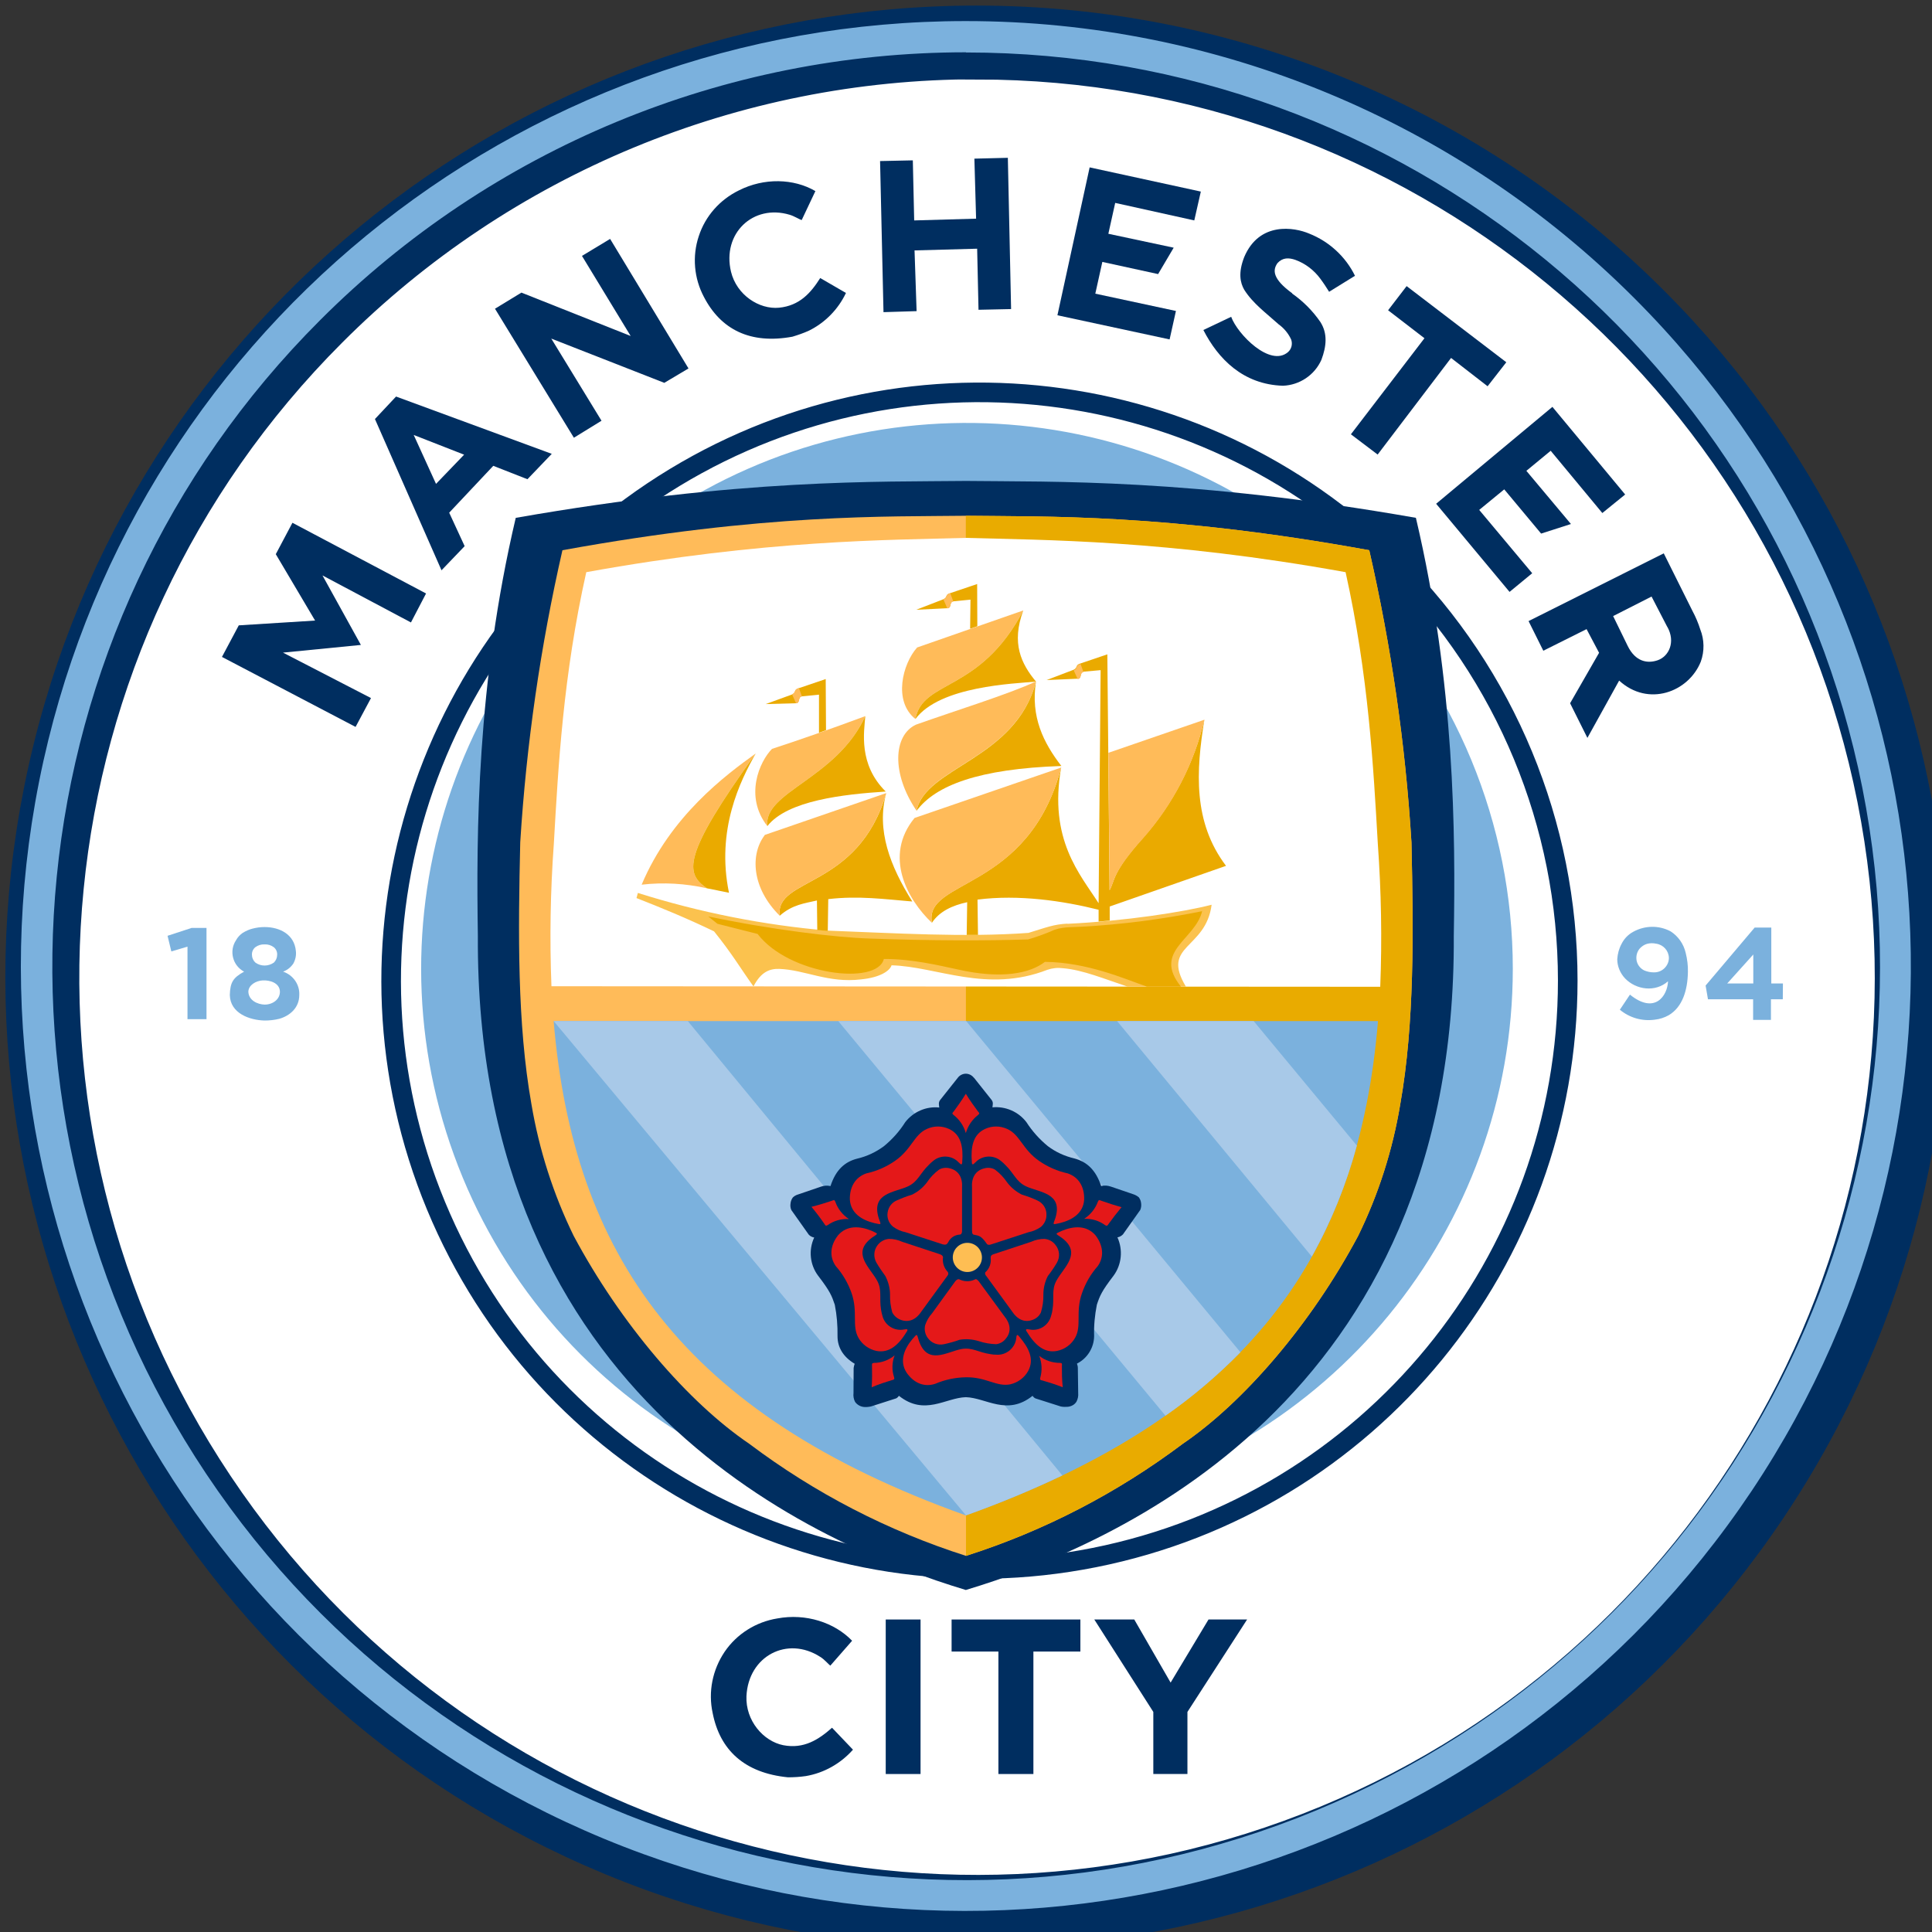 <?xml version="1.0" encoding="UTF-8"?>
<svg xmlns="http://www.w3.org/2000/svg" xmlns:xlink="http://www.w3.org/1999/xlink" width="44px" height="44px" viewBox="0 0 44 44" version="1.1">
<rect x="0" y="0" width="44" height="44" fill="#333333" stroke="none"/>
<g id="surface1">
<path style="fill-rule:nonzero;fill:rgb(100%,100%,100%);fill-opacity:1;stroke-width:4.46;stroke-linecap:butt;stroke-linejoin:miter;stroke:rgb(100%,0%,0%);stroke-opacity:1;stroke-miterlimit:4;" d="M 736.45 499.995 C 736.45 612.811 656.759 709.916 546.125 731.955 C 435.491 753.951 324.683 694.728 281.52 590.51 C 238.358 486.291 274.799 366.056 368.631 303.385 C 462.419 240.714 587.411 253.022 667.19 332.8 C 711.531 377.141 736.45 437.281 736.45 499.995 Z M 736.45 499.995 " transform="matrix(0.09,0,0,0.09,-22.752,-22.752)"/>
<path style="fill-rule:nonzero;fill:rgb(0%,18.039%,37.647%);fill-opacity:1;stroke-width:10.71;stroke-linecap:butt;stroke-linejoin:miter;stroke:rgb(0%,18.039%,37.647%);stroke-opacity:1;stroke-miterlimit:4;" d="M 499.995 259.568 C 385.302 259.524 286.539 340.569 264.151 453.036 C 241.762 565.546 301.989 678.188 407.953 722.092 C 513.917 765.997 636.116 728.944 699.878 633.585 C 763.596 538.226 751.114 411.095 669.983 330.007 C 624.9 284.924 563.757 259.568 499.995 259.568 Z M 499.995 267.555 C 610.934 267.555 706.424 345.893 728.071 454.694 C 749.718 563.495 691.499 672.427 589.026 714.891 C 486.553 757.312 368.325 721.481 306.702 629.264 C 245.079 537.004 257.168 414.106 335.637 335.681 C 379.192 292.038 438.328 267.511 499.995 267.511 Z M 499.995 267.555 " transform="matrix(0.09,0,0,0.09,-22.752,-22.752)"/>
<path style=" stroke:none;fill-rule:nonzero;fill:rgb(48.235%,69.412%,86.667%);fill-opacity:1;" d="M 22 0.48 C 11.734 0.477 2.895 7.73 0.891 17.797 C -1.113 27.867 4.277 37.949 13.762 41.879 C 23.246 45.809 34.184 42.492 39.891 33.957 C 45.594 25.422 44.477 14.043 37.215 6.785 C 33.18 2.75 27.707 0.48 22 0.48 Z M 22 1.195 C 31.93 1.195 40.477 8.207 42.414 17.945 C 44.352 27.684 39.141 37.434 29.969 41.234 C 20.797 45.031 10.215 41.824 4.699 33.57 C -0.816 25.312 0.266 14.312 7.289 7.293 C 11.188 3.387 16.48 1.191 22 1.191 Z M 22 1.195 "/>
<path style="fill:none;stroke-width:4.96;stroke-linecap:butt;stroke-linejoin:miter;stroke:rgb(0%,18.039%,37.647%);stroke-opacity:1;stroke-miterlimit:4;" d="M 649.514 500.911 C 649.514 571.962 599.369 633.061 529.716 646.94 C 460.062 660.818 390.321 623.503 363.132 557.909 C 335.943 492.314 358.899 416.638 417.947 377.185 C 476.995 337.732 555.683 345.457 605.916 395.689 C 633.847 423.577 649.514 461.459 649.514 500.911 Z M 649.514 500.911 " transform="matrix(0.09,0,0,0.09,-22.752,-22.752)"/>
<path style=" stroke:none;fill-rule:nonzero;fill:rgb(48.235%,69.412%,86.667%);fill-opacity:1;" d="M 34.453 22.062 C 34.453 27.992 30.266 33.098 24.449 34.254 C 18.633 35.414 12.809 32.301 10.539 26.82 C 8.27 21.34 10.184 15.023 15.117 11.727 C 20.047 8.434 26.621 9.078 30.812 13.273 C 33.145 15.605 34.453 18.766 34.453 22.062 Z M 34.453 22.062 "/>
<path style=" stroke:none;fill-rule:evenodd;fill:rgb(0%,18.039%,37.647%);fill-opacity:1;" d="M 11.746 11.793 C 10.855 15.574 10.848 18.988 10.883 21.316 C 10.824 31.918 18.672 35.207 21.996 36.211 C 25.324 35.207 33.168 31.914 33.109 21.316 C 33.148 18.988 33.137 15.574 32.246 11.793 C 27.102 10.891 23.969 10.977 22 10.953 C 20.031 10.977 16.898 10.891 11.75 11.793 Z M 11.746 11.793 "/>
<path style=" stroke:none;fill-rule:evenodd;fill:rgb(100%,73.333%,34.902%);fill-opacity:1;" d="M 12.809 12.531 C 12.309 14.719 11.988 16.941 11.848 19.184 C 11.801 21.23 11.777 23.309 12.102 25.141 C 12.277 26.184 12.602 27.199 13.066 28.148 C 14.141 30.156 15.672 31.938 17.066 32.883 C 18.555 34.004 20.223 34.867 22 35.434 C 23.777 34.867 25.441 34.004 26.934 32.883 C 28.324 31.938 29.859 30.156 30.93 28.148 C 31.395 27.199 31.719 26.184 31.891 25.141 C 32.215 23.309 32.191 21.23 32.145 19.184 C 32.008 16.941 31.684 14.719 31.184 12.531 C 26.559 11.688 23.77 11.77 21.996 11.746 C 20.227 11.77 17.438 11.688 12.809 12.531 Z M 12.809 12.531 "/>
<path style=" stroke:none;fill-rule:nonzero;fill:rgb(0%,18.039%,37.647%);fill-opacity:1;" d="M 18.91 37.934 C 18.871 37.906 18.773 37.789 18.68 37.734 C 17.93 37.25 17.043 37.715 17 38.629 C 16.977 39.184 17.383 39.656 17.84 39.746 C 18.309 39.836 18.645 39.617 18.949 39.348 L 19.426 39.848 C 19.145 40.164 18.766 40.379 18.352 40.449 C 18.215 40.469 18.082 40.477 17.945 40.477 C 16.953 40.379 16.395 39.855 16.23 39.012 C 16.125 38.531 16.227 38.027 16.504 37.617 C 16.781 37.211 17.215 36.938 17.703 36.859 C 18.348 36.738 19.004 36.949 19.406 37.367 Z M 18.91 37.934 "/>
<path style=" stroke:none;fill-rule:nonzero;fill:rgb(0%,18.039%,37.647%);fill-opacity:1;" d="M 20.172 36.883 L 20.965 36.883 L 20.965 40.402 L 20.172 40.402 Z M 20.172 36.883 "/>
<path style=" stroke:none;fill-rule:nonzero;fill:rgb(0%,18.039%,37.647%);fill-opacity:1;" d="M 24.605 37.613 L 23.535 37.613 L 23.535 40.402 L 22.738 40.402 L 22.738 37.613 L 21.672 37.613 L 21.672 36.883 L 24.605 36.883 Z M 24.605 37.613 "/>
<path style=" stroke:none;fill-rule:nonzero;fill:rgb(0%,18.039%,37.647%);fill-opacity:1;" d="M 28.402 36.883 L 27.043 38.988 L 27.043 40.402 L 26.266 40.402 L 26.266 38.988 L 24.922 36.883 L 25.832 36.883 L 26.66 38.32 L 27.523 36.883 Z M 28.402 36.883 "/>
<path style=" stroke:none;fill-rule:evenodd;fill:rgb(0%,18.039%,37.647%);fill-opacity:1;" d="M 8.449 15.898 L 8.098 16.555 L 5.055 14.961 L 5.438 14.242 L 7.176 14.133 L 6.281 12.621 L 6.66 11.906 L 9.703 13.516 L 9.359 14.176 L 7.344 13.105 L 8.219 14.688 L 6.445 14.863 Z M 8.449 15.898 "/>
<path style=" stroke:none;fill-rule:nonzero;fill:rgb(0%,18.039%,37.647%);fill-opacity:1;" d="M 12.566 10.336 L 12.012 10.914 L 11.234 10.609 L 10.23 11.676 L 10.582 12.438 L 10.055 12.988 L 8.539 9.543 L 9.02 9.031 Z M 10.57 10.355 L 9.422 9.906 L 9.93 11.02 Z M 10.57 10.355 "/>
<path style=" stroke:none;fill-rule:evenodd;fill:rgb(0%,18.039%,37.647%);fill-opacity:1;" d="M 13.07 9.969 L 11.273 7.031 L 11.875 6.664 L 14.363 7.652 L 13.254 5.828 L 13.895 5.441 L 15.68 8.391 L 15.129 8.719 L 12.555 7.711 L 13.699 9.582 Z M 13.07 9.969 "/>
<path style=" stroke:none;fill-rule:nonzero;fill:rgb(0%,18.039%,37.647%);fill-opacity:1;" d="M 18.258 5.012 C 18.211 5 18.09 4.922 17.984 4.891 C 17.148 4.641 16.441 5.32 16.648 6.188 C 16.777 6.719 17.289 7.051 17.742 7.008 C 18.211 6.961 18.465 6.672 18.68 6.332 L 19.266 6.672 C 19.09 7.043 18.793 7.348 18.422 7.531 C 18.301 7.586 18.176 7.629 18.047 7.668 C 17.09 7.844 16.418 7.508 16.031 6.762 C 15.805 6.336 15.762 5.836 15.914 5.379 C 16.062 4.922 16.395 4.547 16.828 4.336 C 17.398 4.047 18.074 4.062 18.57 4.352 Z M 18.258 5.012 "/>
<path style=" stroke:none;fill-rule:nonzero;fill:rgb(0%,18.039%,37.647%);fill-opacity:1;" d="M 33.879 8.797 L 33.047 8.152 L 31.375 10.352 L 30.766 9.891 L 32.441 7.703 L 31.613 7.066 L 32.035 6.516 L 34.305 8.25 Z M 33.879 8.797 "/>
<path style=" stroke:none;fill-rule:evenodd;fill:rgb(0%,18.039%,37.647%);fill-opacity:1;" d="M 20.043 3.668 L 20.121 7.109 L 20.875 7.086 L 20.828 5.703 L 22.254 5.664 L 22.285 7.055 L 23.027 7.039 L 22.953 3.594 L 22.191 3.613 L 22.23 4.98 L 20.82 5.02 L 20.789 3.652 Z M 20.043 3.668 "/>
<path style=" stroke:none;fill-rule:evenodd;fill:rgb(0%,18.039%,37.647%);fill-opacity:1;" d="M 24.816 3.812 L 27.348 4.363 L 27.199 5.02 L 25.398 4.621 L 25.242 5.324 L 26.73 5.641 L 26.375 6.242 L 25.105 5.965 L 24.945 6.688 L 26.781 7.082 L 26.637 7.73 L 24.082 7.18 Z M 24.816 3.812 "/>
<path style=" stroke:none;fill-rule:evenodd;fill:rgb(0%,18.039%,37.647%);fill-opacity:1;" d="M 29.43 6.68 C 28.98 6.352 28.98 6.152 29.094 5.992 C 29.211 5.863 29.352 5.867 29.5 5.918 C 29.727 6 29.926 6.152 30.07 6.348 C 30.148 6.453 30.211 6.551 30.27 6.645 L 30.859 6.281 C 30.645 5.844 30.27 5.5 29.816 5.32 C 29.48 5.176 28.68 5.039 28.336 5.855 C 28.195 6.215 28.246 6.441 28.336 6.598 C 28.535 6.914 28.84 7.133 29.121 7.387 C 29.246 7.477 29.344 7.598 29.406 7.734 C 29.441 7.836 29.414 7.949 29.332 8.02 C 28.926 8.367 28.184 7.613 28.039 7.215 L 27.406 7.516 C 27.742 8.172 28.312 8.758 29.219 8.785 C 29.598 8.77 29.938 8.543 30.094 8.195 C 30.211 7.883 30.238 7.594 30.07 7.332 C 29.895 7.078 29.676 6.859 29.426 6.684 Z M 29.43 6.68 "/>
<path style=" stroke:none;fill-rule:evenodd;fill:rgb(0%,18.039%,37.647%);fill-opacity:1;" d="M 35.355 9.266 L 37.012 11.262 L 36.492 11.684 L 35.316 10.266 L 34.762 10.723 L 35.777 11.934 L 35.098 12.152 L 34.258 11.145 L 33.688 11.613 L 34.895 13.055 L 34.379 13.48 L 32.707 11.473 Z M 35.355 9.266 "/>
<path style=" stroke:none;fill-rule:nonzero;fill:rgb(0%,18.039%,37.647%);fill-opacity:1;" d="M 37.973 14.281 L 37.613 13.586 L 36.738 14.031 L 37.066 14.703 C 37.246 15.078 37.527 15.117 37.758 15.035 C 38.008 14.945 38.164 14.621 37.973 14.277 Z M 36.152 16.805 L 35.758 16.016 L 36.418 14.867 L 36.133 14.328 L 35.148 14.82 L 34.812 14.145 L 37.891 12.602 L 38.543 13.91 C 38.617 14.047 38.676 14.188 38.723 14.336 C 38.816 14.57 38.82 14.832 38.734 15.07 C 38.453 15.766 37.535 16.105 36.875 15.5 Z M 36.152 16.805 "/>
<path style=" stroke:none;fill-rule:nonzero;fill:rgb(48.235%,69.412%,86.667%);fill-opacity:1;" d="M 37.988 22.348 C 37.699 22.605 37.262 22.543 37.012 22.285 C 36.898 22.164 36.832 22.008 36.832 21.844 C 36.84 21.723 36.871 21.605 36.93 21.496 C 36.988 21.379 37.082 21.281 37.199 21.219 C 37.465 21.074 37.781 21.07 38.047 21.211 C 38.223 21.324 38.344 21.5 38.391 21.703 C 38.426 21.844 38.445 21.988 38.441 22.137 C 38.434 22.547 38.32 22.934 38.004 23.121 C 37.906 23.176 37.797 23.211 37.684 23.223 C 37.398 23.262 37.113 23.18 36.891 22.996 L 37.121 22.652 C 37.691 23.113 37.977 22.672 37.988 22.348 Z M 38.008 21.816 C 38.004 21.652 37.883 21.516 37.719 21.492 C 37.648 21.477 37.578 21.477 37.508 21.496 C 37.445 21.516 37.391 21.551 37.344 21.602 C 37.281 21.676 37.254 21.777 37.273 21.879 C 37.293 21.977 37.359 22.059 37.449 22.102 C 37.516 22.129 37.586 22.145 37.66 22.145 C 37.75 22.148 37.836 22.117 37.902 22.055 C 37.969 21.992 38.008 21.906 38.008 21.816 Z M 38.008 21.816 "/>
<path style=" stroke:none;fill-rule:nonzero;fill:rgb(48.235%,69.412%,86.667%);fill-opacity:1;" d="M 40.602 22.758 L 40.332 22.758 L 40.332 23.227 L 39.926 23.227 L 39.926 22.758 L 38.898 22.758 L 38.844 22.445 L 39.961 21.125 L 40.34 21.125 L 40.34 22.398 L 40.605 22.398 Z M 39.93 22.398 L 39.93 21.738 L 39.336 22.398 Z M 39.93 22.398 "/>
<path style=" stroke:none;fill-rule:nonzero;fill:rgb(48.235%,69.412%,86.667%);fill-opacity:1;" d="M 3.902 21.668 L 3.816 21.312 L 4.363 21.133 L 4.703 21.133 L 4.703 23.211 L 4.27 23.211 L 4.27 21.559 Z M 3.902 21.668 "/>
<path style=" stroke:none;fill-rule:nonzero;fill:rgb(48.235%,69.412%,86.667%);fill-opacity:1;" d="M 6.449 22.129 C 6.676 22.207 6.828 22.422 6.816 22.66 C 6.816 22.949 6.605 23.133 6.359 23.203 C 6.25 23.23 6.137 23.242 6.027 23.242 C 5.684 23.234 5.242 23.078 5.234 22.66 C 5.242 22.371 5.309 22.266 5.559 22.129 C 5.434 22.062 5.344 21.949 5.309 21.812 C 5.273 21.676 5.297 21.531 5.375 21.414 C 5.41 21.348 5.465 21.289 5.527 21.246 C 5.598 21.203 5.672 21.168 5.754 21.148 C 5.844 21.125 5.934 21.113 6.023 21.113 C 6.379 21.113 6.703 21.285 6.738 21.656 C 6.75 21.754 6.73 21.855 6.68 21.945 C 6.621 22.031 6.543 22.094 6.445 22.129 Z M 6.238 21.922 C 6.285 21.875 6.312 21.812 6.312 21.746 C 6.316 21.68 6.289 21.617 6.238 21.574 C 6.176 21.527 6.102 21.504 6.027 21.508 C 5.949 21.504 5.875 21.527 5.812 21.574 C 5.762 21.617 5.734 21.68 5.738 21.746 C 5.738 21.812 5.766 21.875 5.816 21.922 C 5.941 22.012 6.109 22.012 6.238 21.922 Z M 6.375 22.586 C 6.371 22.379 6.137 22.32 5.984 22.328 C 5.828 22.336 5.66 22.434 5.656 22.586 C 5.664 22.785 5.867 22.875 6.027 22.879 C 6.215 22.879 6.375 22.758 6.375 22.586 Z M 6.375 22.586 "/>
<path style=" stroke:none;fill-rule:evenodd;fill:rgb(91.373%,67.059%,0%);fill-opacity:1;" d="M 22 35.434 C 23.777 34.867 25.441 34.004 26.934 32.883 C 28.324 31.938 29.859 30.156 30.93 28.148 C 31.395 27.199 31.719 26.184 31.891 25.141 C 32.215 23.309 32.191 21.23 32.145 19.184 C 32.008 16.941 31.684 14.719 31.184 12.531 C 26.559 11.688 23.77 11.77 21.996 11.746 "/>
<path style=" stroke:none;fill-rule:evenodd;fill:rgb(48.235%,69.412%,86.667%);fill-opacity:1;" d="M 31.383 23.254 C 30.945 28.539 28.473 32.195 21.996 34.512 C 15.52 32.199 13.051 28.543 12.609 23.254 Z M 31.383 23.254 "/>
<path style=" stroke:none;fill-rule:evenodd;fill:rgb(100%,100%,100%);fill-opacity:1;" d="M 12.559 22.461 C 12.516 21.379 12.535 20.297 12.613 19.219 C 12.715 17.449 12.824 15.391 13.352 13.031 C 17.449 12.289 20.234 12.301 21.996 12.25 C 23.762 12.301 26.543 12.289 30.645 13.031 C 31.168 15.391 31.277 17.449 31.379 19.219 C 31.457 20.301 31.477 21.391 31.434 22.473 Z M 12.559 22.461 "/>
<path style=" stroke:none;fill-rule:evenodd;fill:rgb(65.882%,78.824%,90.98%);fill-opacity:1;" d="M 28.25 30.797 C 27.727 31.328 27.156 31.816 26.543 32.242 L 19.09 23.254 L 22.004 23.254 Z M 30.902 26.09 C 30.664 26.969 30.32 27.82 29.875 28.617 L 25.441 23.254 L 28.551 23.254 Z M 24.195 33.602 C 23.48 33.941 22.746 34.246 22 34.512 L 12.609 23.254 L 15.664 23.254 Z M 24.195 33.602 "/>
<path style=" stroke:none;fill-rule:evenodd;fill:rgb(98.431%,76.078%,30.588%);fill-opacity:1;" d="M 24.309 21.039 C 25.625 20.977 26.957 20.77 27.594 20.605 C 27.461 21.629 26.43 21.512 27.008 22.469 L 25.676 22.469 C 25.172 22.301 24.652 22.086 24.211 22.051 C 24.09 22.035 23.969 22.047 23.855 22.086 C 22.469 22.625 21.34 22.012 20.305 21.984 C 20.266 22.109 20.047 22.262 19.609 22.305 C 18.863 22.395 18.332 22.086 17.746 22.066 C 17.535 22.059 17.332 22.129 17.16 22.465 C 16.859 22.047 16.68 21.73 16.262 21.211 C 15.637 20.91 15.055 20.672 14.496 20.453 L 14.527 20.336 C 15.938 20.781 17.395 21.07 18.867 21.195 C 20.359 21.25 21.965 21.352 23.422 21.246 C 23.832 21.121 23.996 21.051 24.312 21.035 Z M 24.309 21.039 "/>
<path style=" stroke:none;fill-rule:evenodd;fill:rgb(91.765%,66.667%,0%);fill-opacity:1;" d="M 27.379 20.746 C 27.227 21.406 26.242 21.656 26.895 22.469 L 26.117 22.469 C 25.613 22.293 24.758 21.914 23.797 21.906 C 23.453 22.172 22.805 22.301 21.828 22.082 C 21.375 21.984 20.754 21.836 20.129 21.84 C 19.977 22.453 17.965 22.203 17.254 21.27 L 16.34 21.039 L 16.129 20.871 C 17.578 21.176 19.055 21.352 19.812 21.375 C 21.191 21.426 22.488 21.426 23.414 21.395 C 23.59 21.344 23.766 21.281 23.934 21.211 C 24.156 21.098 24.418 21.121 24.633 21.105 C 25.559 21.055 26.477 20.934 27.387 20.75 Z M 27.379 20.746 "/>
<path style=" stroke:none;fill-rule:evenodd;fill:rgb(91.765%,66.667%,0%);fill-opacity:1;" d="M 21.223 21.016 C 21.398 20.754 21.688 20.621 22.027 20.547 L 22.016 21.293 L 22.273 21.293 L 22.262 20.488 C 23.199 20.367 24.211 20.516 25.02 20.719 L 25.02 20.988 L 25.273 20.965 L 25.273 20.645 L 27.922 19.719 C 27.168 18.723 27.238 17.566 27.43 16.383 C 27.195 17.383 26.715 18.309 26.035 19.078 C 25.32 19.875 25.395 20.051 25.27 20.273 L 25.219 14.902 L 24.609 15.109 C 24.48 15.145 24.555 15.203 24.449 15.254 L 23.836 15.488 L 24.543 15.457 C 24.645 15.457 24.582 15.312 24.676 15.297 L 25.066 15.262 L 25.02 20.57 C 24.602 19.914 23.875 19.125 24.168 17.477 C 23.422 20.316 21.035 20.008 21.223 21.016 Z M 20.184 18.062 C 19.543 20.258 17.641 19.973 17.758 20.855 C 18.051 20.598 18.328 20.574 18.605 20.508 L 18.613 21.18 C 18.691 21.188 18.773 21.195 18.852 21.199 L 18.863 20.477 C 19.551 20.395 20.156 20.48 20.777 20.531 C 20.273 19.727 19.953 18.906 20.184 18.062 Z M 20.184 18.062 "/>
<path style=" stroke:none;fill-rule:evenodd;fill:rgb(100%,73.333%,34.902%);fill-opacity:1;" d="M 27.43 16.391 C 27.195 17.391 26.719 18.316 26.039 19.086 C 25.32 19.883 25.395 20.055 25.27 20.277 L 25.242 17.145 Z M 20.828 18.629 L 24.168 17.48 C 23.422 20.32 21.035 20.012 21.223 21.016 C 20.664 20.488 20.117 19.496 20.828 18.629 Z M 17.414 19.016 L 20.184 18.062 C 19.543 20.258 17.641 19.973 17.758 20.855 C 17.113 20.219 17.086 19.453 17.414 19.023 Z M 17.414 19.016 "/>
<path style=" stroke:none;fill-rule:evenodd;fill:rgb(91.765%,66.667%,0%);fill-opacity:1;" d="M 22.258 14.262 L 22.254 13.301 L 21.641 13.508 C 21.516 13.543 21.59 13.602 21.484 13.648 L 20.867 13.887 L 21.574 13.852 C 21.68 13.852 21.613 13.711 21.711 13.695 L 22.102 13.656 L 22.094 14.32 Z M 22.258 14.262 "/>
<path style=" stroke:none;fill-rule:evenodd;fill:rgb(91.765%,66.667%,0%);fill-opacity:1;" d="M 18.812 16.629 L 18.805 15.465 L 18.195 15.672 C 18.066 15.711 18.141 15.77 18.039 15.816 L 17.438 16.035 L 18.125 16.016 C 18.23 16.016 18.164 15.875 18.262 15.859 L 18.652 15.82 L 18.652 16.688 Z M 18.812 16.629 "/>
<path style=" stroke:none;fill-rule:evenodd;fill:rgb(100%,73.333%,34.902%);fill-opacity:1;" d="M 21.574 13.855 C 21.676 13.855 21.613 13.715 21.711 13.699 L 21.641 13.508 C 21.516 13.543 21.59 13.602 21.484 13.648 Z M 21.574 13.855 "/>
<path style=" stroke:none;fill-rule:evenodd;fill:rgb(100%,73.333%,34.902%);fill-opacity:1;" d="M 23.305 13.902 C 22.32 15.785 21.012 15.473 20.848 16.375 C 20.336 15.969 20.555 15.117 20.887 14.746 Z M 23.305 13.902 "/>
<path style=" stroke:none;fill-rule:evenodd;fill:rgb(91.765%,66.667%,0%);fill-opacity:1;" d="M 23.594 15.523 C 23.258 15.117 23.027 14.652 23.305 13.902 C 22.32 15.785 21.012 15.473 20.848 16.375 C 21.406 15.625 23.086 15.57 23.594 15.523 Z M 23.594 15.523 "/>
<path style=" stroke:none;fill-rule:evenodd;fill:rgb(100%,73.333%,34.902%);fill-opacity:1;" d="M 20.875 18.465 C 20.297 17.617 20.344 16.746 20.859 16.504 C 21.77 16.18 22.941 15.82 23.594 15.52 C 23.133 17.297 21.078 17.461 20.875 18.461 Z M 20.875 18.465 "/>
<path style=" stroke:none;fill-rule:evenodd;fill:rgb(91.765%,66.667%,0%);fill-opacity:1;" d="M 23.594 15.523 C 23.133 17.301 21.078 17.465 20.875 18.465 C 21.305 17.887 22.293 17.508 24.172 17.445 C 23.762 16.914 23.469 16.324 23.594 15.523 Z M 23.594 15.523 "/>
<path style=" stroke:none;fill-rule:evenodd;fill:rgb(100%,73.333%,34.902%);fill-opacity:1;" d="M 19.707 16.309 C 18.91 16.605 18.207 16.852 17.582 17.055 C 17.297 17.344 16.945 18.137 17.477 18.816 C 17.375 18.035 19.051 17.742 19.707 16.309 Z M 19.707 16.309 "/>
<path style=" stroke:none;fill-rule:evenodd;fill:rgb(91.765%,66.667%,0%);fill-opacity:1;" d="M 17.477 18.816 C 17.375 18.035 19.051 17.742 19.707 16.309 C 19.68 16.656 19.543 17.406 20.172 18.027 C 19.207 18.09 17.938 18.23 17.477 18.812 Z M 17.477 18.816 "/>
<path style=" stroke:none;fill-rule:evenodd;fill:rgb(100%,73.333%,34.902%);fill-opacity:1;" d="M 18.129 16.016 C 18.23 16.016 18.168 15.875 18.262 15.859 L 18.195 15.668 C 18.066 15.703 18.141 15.766 18.039 15.812 Z M 18.129 16.016 "/>
<path style=" stroke:none;fill-rule:evenodd;fill:rgb(100%,73.333%,34.902%);fill-opacity:1;" d="M 17.211 17.16 C 16.52 17.656 15.27 18.586 14.613 20.148 C 15.109 20.09 15.613 20.121 16.098 20.23 C 15.609 19.891 15.516 19.516 17.211 17.16 Z M 17.211 17.16 "/>
<path style=" stroke:none;fill-rule:evenodd;fill:rgb(91.765%,66.667%,0%);fill-opacity:1;" d="M 16.602 20.332 L 16.098 20.23 C 15.609 19.891 15.516 19.516 17.211 17.16 C 16.859 17.781 16.305 18.895 16.602 20.332 Z M 16.602 20.332 "/>
<path style=" stroke:none;fill-rule:evenodd;fill:rgb(100%,73.333%,34.902%);fill-opacity:1;" d="M 24.543 15.465 C 24.645 15.465 24.582 15.324 24.676 15.309 L 24.609 15.121 C 24.48 15.156 24.559 15.215 24.453 15.266 Z M 24.543 15.465 "/>
<path style=" stroke:none;fill-rule:evenodd;fill:rgb(0%,18.039%,37.647%);fill-opacity:1;" d="M 22.18 24.543 L 22.574 25.039 C 22.633 25.105 22.605 25.168 22.602 25.219 C 22.898 25.191 23.191 25.316 23.375 25.555 C 23.508 25.762 23.672 25.945 23.863 26.102 C 24.043 26.238 24.25 26.332 24.469 26.383 C 24.742 26.457 24.953 26.633 25.078 27.012 C 25.152 26.992 25.227 27 25.297 27.023 L 25.824 27.203 C 25.867 27.219 25.906 27.242 25.938 27.27 C 25.965 27.309 25.984 27.355 25.988 27.402 C 25.996 27.457 25.988 27.508 25.969 27.555 L 25.574 28.113 C 25.539 28.148 25.496 28.172 25.449 28.18 C 25.578 28.465 25.547 28.801 25.359 29.055 C 25.09 29.406 25.047 29.512 24.98 29.715 C 24.934 29.949 24.91 30.191 24.918 30.43 C 24.914 30.695 24.762 30.938 24.527 31.055 C 24.539 31.09 24.547 31.121 24.547 31.156 L 24.555 31.723 C 24.562 31.793 24.547 31.863 24.516 31.922 C 24.473 31.992 24.398 32.031 24.316 32.039 C 24.262 32.043 24.211 32.043 24.156 32.031 L 23.582 31.848 C 23.555 31.836 23.531 31.812 23.516 31.789 C 22.934 32.254 22.457 31.832 21.996 31.82 C 21.535 31.832 21.059 32.254 20.473 31.789 C 20.457 31.812 20.434 31.836 20.406 31.848 L 19.836 32.031 C 19.781 32.043 19.727 32.047 19.676 32.043 C 19.594 32.035 19.52 31.992 19.473 31.926 C 19.441 31.863 19.43 31.793 19.438 31.727 L 19.441 31.156 C 19.445 31.125 19.453 31.09 19.465 31.059 C 19.195 30.898 19.074 30.676 19.074 30.434 C 19.078 30.191 19.059 29.953 19.012 29.715 C 18.945 29.516 18.906 29.41 18.633 29.055 C 18.445 28.805 18.41 28.469 18.543 28.184 C 18.496 28.176 18.449 28.152 18.418 28.117 L 18.023 27.559 C 18 27.512 17.996 27.457 18.004 27.406 C 18.008 27.359 18.027 27.312 18.055 27.273 C 18.086 27.242 18.125 27.219 18.164 27.207 L 18.691 27.027 C 18.762 27 18.84 26.996 18.914 27.012 C 19.035 26.637 19.246 26.457 19.523 26.387 C 19.742 26.336 19.949 26.238 20.129 26.105 C 20.32 25.949 20.484 25.766 20.617 25.555 C 20.801 25.32 21.094 25.191 21.391 25.223 C 21.387 25.172 21.363 25.105 21.418 25.043 L 21.812 24.547 C 21.855 24.488 21.926 24.453 21.996 24.453 C 22.066 24.453 22.137 24.488 22.18 24.547 Z M 22.18 24.543 "/>
<path style=" stroke:none;fill-rule:evenodd;fill:rgb(89.412%,9.412%,9.804%);fill-opacity:1;" d="M 21.84 26.48 C 21.688 26.309 21.422 26.293 21.25 26.441 C 21.215 26.469 21.18 26.5 21.152 26.531 C 20.949 26.727 20.91 26.906 20.684 27.016 C 20.379 27.16 19.832 27.164 20.012 27.742 C 20.074 27.914 20.078 27.887 19.91 27.855 C 19.625 27.785 19.375 27.629 19.355 27.32 C 19.348 27.031 19.48 26.809 19.73 26.723 C 19.965 26.672 20.188 26.574 20.383 26.438 C 20.762 26.176 20.816 25.84 21.109 25.711 C 21.27 25.637 21.453 25.637 21.613 25.711 C 21.887 25.836 21.941 26.121 21.914 26.465 C 21.914 26.555 21.867 26.508 21.84 26.477 Z M 21.84 26.48 "/>
<path style=" stroke:none;fill-rule:evenodd;fill:rgb(89.412%,9.412%,9.804%);fill-opacity:1;" d="M 21.91 28.043 L 21.91 27.047 C 21.926 26.828 21.836 26.66 21.637 26.609 C 21.551 26.586 21.461 26.594 21.387 26.637 C 21.277 26.719 21.184 26.816 21.109 26.93 C 21.02 27.047 20.906 27.141 20.773 27.207 C 20.656 27.242 20.543 27.285 20.43 27.336 C 20.312 27.383 20.234 27.488 20.215 27.613 C 20.195 27.734 20.242 27.859 20.34 27.938 C 20.426 28 20.52 28.043 20.621 28.062 L 21.473 28.34 C 21.539 28.355 21.562 28.344 21.594 28.293 C 21.641 28.191 21.742 28.125 21.855 28.117 C 21.898 28.117 21.91 28.074 21.91 28.039 Z M 21.91 28.043 "/>
<path style=" stroke:none;fill-rule:evenodd;fill:rgb(89.412%,9.412%,9.804%);fill-opacity:1;" d="M 22.207 26.48 C 22.359 26.309 22.625 26.293 22.797 26.441 C 22.832 26.469 22.867 26.5 22.895 26.531 C 23.098 26.727 23.137 26.906 23.363 27.016 C 23.668 27.16 24.215 27.164 24.035 27.742 C 23.973 27.914 23.969 27.887 24.137 27.855 C 24.422 27.785 24.672 27.629 24.691 27.32 C 24.699 27.031 24.57 26.809 24.316 26.723 C 24.082 26.672 23.859 26.574 23.664 26.438 C 23.285 26.176 23.23 25.84 22.938 25.711 C 22.777 25.637 22.594 25.637 22.434 25.711 C 22.16 25.836 22.105 26.121 22.133 26.465 C 22.133 26.555 22.18 26.508 22.207 26.477 Z M 22.207 26.48 "/>
<path style=" stroke:none;fill-rule:evenodd;fill:rgb(89.412%,9.412%,9.804%);fill-opacity:1;" d="M 22.137 28.043 L 22.137 27.047 C 22.121 26.828 22.211 26.66 22.414 26.609 C 22.496 26.586 22.586 26.594 22.66 26.637 C 22.77 26.719 22.863 26.82 22.938 26.93 C 23.027 27.047 23.141 27.141 23.273 27.207 C 23.391 27.242 23.508 27.285 23.617 27.336 C 23.754 27.395 23.84 27.527 23.832 27.676 C 23.832 27.777 23.785 27.871 23.711 27.938 C 23.625 28 23.527 28.043 23.426 28.062 L 22.574 28.34 C 22.555 28.348 22.531 28.352 22.508 28.348 C 22.496 28.348 22.484 28.34 22.477 28.332 C 22.34 28.133 22.293 28.145 22.168 28.117 C 22.145 28.102 22.133 28.07 22.141 28.043 Z M 22.137 28.043 "/>
<path style=" stroke:none;fill-rule:evenodd;fill:rgb(89.412%,9.412%,9.804%);fill-opacity:1;" d="M 23.441 30.277 C 23.668 30.324 23.887 30.184 23.941 29.957 C 23.953 29.918 23.965 29.875 23.969 29.832 C 24.016 29.555 23.941 29.383 24.059 29.168 C 24.219 28.867 24.66 28.539 24.172 28.184 C 24.02 28.082 24.031 28.105 24.184 28.031 C 24.453 27.918 24.75 27.902 24.949 28.133 C 25.125 28.363 25.152 28.621 25 28.836 C 24.84 29.016 24.719 29.227 24.641 29.453 C 24.488 29.887 24.641 30.191 24.484 30.469 C 24.398 30.621 24.25 30.73 24.074 30.766 C 23.781 30.824 23.566 30.625 23.387 30.332 C 23.332 30.258 23.398 30.27 23.438 30.277 Z M 23.441 30.277 "/>
<path style=" stroke:none;fill-rule:evenodd;fill:rgb(89.412%,9.412%,9.804%);fill-opacity:1;" d="M 22.461 29.059 L 23.047 29.863 C 23.164 30.047 23.336 30.133 23.527 30.055 C 23.609 30.023 23.672 29.965 23.707 29.887 C 23.746 29.754 23.766 29.621 23.762 29.484 C 23.762 29.336 23.797 29.191 23.863 29.062 C 23.938 28.965 24.008 28.863 24.07 28.758 C 24.145 28.629 24.133 28.469 24.039 28.355 C 23.98 28.273 23.887 28.223 23.785 28.215 C 23.68 28.215 23.578 28.238 23.484 28.281 L 22.633 28.562 C 22.578 28.578 22.559 28.605 22.562 28.652 C 22.578 28.773 22.531 28.898 22.438 28.977 C 22.43 29.004 22.438 29.035 22.457 29.055 Z M 22.461 29.059 "/>
<path style=" stroke:none;fill-rule:evenodd;fill:rgb(89.412%,9.412%,9.804%);fill-opacity:1;" d="M 20.594 30.277 C 20.371 30.324 20.145 30.184 20.094 29.957 C 20.082 29.918 20.074 29.875 20.066 29.832 C 20.02 29.555 20.094 29.383 19.977 29.168 C 19.816 28.867 19.379 28.539 19.863 28.184 C 20.016 28.082 20 28.105 19.852 28.031 C 19.582 27.918 19.285 27.902 19.086 28.133 C 18.906 28.363 18.883 28.621 19.035 28.836 C 19.195 29.016 19.316 29.227 19.395 29.453 C 19.543 29.887 19.395 30.191 19.551 30.469 C 19.637 30.621 19.785 30.727 19.957 30.766 C 20.254 30.824 20.469 30.625 20.648 30.332 C 20.699 30.258 20.637 30.27 20.598 30.277 Z M 20.594 30.277 "/>
<path style=" stroke:none;fill-rule:evenodd;fill:rgb(89.412%,9.412%,9.804%);fill-opacity:1;" d="M 21.574 29.059 L 20.988 29.863 C 20.871 30.047 20.699 30.133 20.504 30.055 C 20.426 30.023 20.359 29.965 20.32 29.887 C 20.285 29.754 20.266 29.621 20.27 29.484 C 20.27 29.336 20.23 29.191 20.164 29.062 C 20.094 28.965 20.023 28.863 19.961 28.758 C 19.887 28.629 19.898 28.469 19.988 28.355 C 20.051 28.273 20.145 28.223 20.246 28.215 C 20.352 28.215 20.453 28.238 20.547 28.281 L 21.398 28.562 C 21.438 28.574 21.469 28.594 21.477 28.629 C 21.457 28.754 21.5 28.879 21.586 28.969 C 21.605 28.996 21.598 29.035 21.574 29.059 Z M 21.574 29.059 "/>
<path style=" stroke:none;fill-rule:evenodd;fill:rgb(89.412%,9.412%,9.804%);fill-opacity:1;" d="M 23.145 30.473 C 23.121 30.699 22.918 30.871 22.688 30.852 C 22.645 30.852 22.602 30.848 22.559 30.84 C 22.281 30.801 22.145 30.68 21.898 30.723 C 21.566 30.785 21.121 31.105 20.926 30.531 C 20.875 30.359 20.891 30.375 20.777 30.5 C 20.59 30.723 20.48 31 20.645 31.258 C 20.809 31.496 21.043 31.598 21.297 31.516 C 21.516 31.422 21.754 31.371 21.992 31.367 C 22.453 31.355 22.695 31.59 23.008 31.527 C 23.18 31.488 23.328 31.379 23.414 31.227 C 23.562 30.957 23.434 30.699 23.211 30.438 C 23.156 30.363 23.148 30.43 23.145 30.473 Z M 23.145 30.473 "/>
<path style=" stroke:none;fill-rule:evenodd;fill:rgb(89.412%,9.412%,9.804%);fill-opacity:1;" d="M 22.281 29.168 L 22.871 29.973 C 23.012 30.141 23.039 30.332 22.906 30.488 C 22.852 30.559 22.773 30.602 22.688 30.613 C 22.551 30.609 22.418 30.586 22.289 30.543 C 22.148 30.5 22 30.488 21.855 30.512 C 21.738 30.555 21.621 30.586 21.5 30.613 C 21.355 30.645 21.207 30.586 21.125 30.465 C 21.066 30.383 21.047 30.277 21.07 30.18 C 21.102 30.082 21.156 29.988 21.227 29.91 L 21.75 29.188 C 21.777 29.152 21.805 29.129 21.84 29.133 C 21.953 29.191 22.086 29.195 22.199 29.141 C 22.23 29.117 22.262 29.148 22.281 29.172 Z M 22.281 29.168 "/>
<path style=" stroke:none;fill-rule:nonzero;fill:rgb(99.608%,74.51%,32.549%);fill-opacity:1;" d="M 22.363 28.637 C 22.363 28.82 22.215 28.969 22.031 28.969 C 21.848 28.969 21.699 28.82 21.699 28.637 C 21.699 28.453 21.848 28.305 22.031 28.305 C 22.121 28.305 22.203 28.34 22.266 28.402 C 22.328 28.465 22.363 28.551 22.363 28.637 Z M 22.363 28.637 "/>
<path style=" stroke:none;fill-rule:evenodd;fill:rgb(89.412%,9.412%,9.804%);fill-opacity:1;" d="M 21.715 25.391 C 21.676 25.359 21.688 25.348 21.723 25.309 C 21.812 25.188 21.902 25.062 21.996 24.91 C 22.09 25.062 22.18 25.188 22.27 25.309 C 22.305 25.348 22.316 25.359 22.277 25.391 C 22.141 25.496 22.043 25.641 21.996 25.805 C 21.949 25.641 21.852 25.496 21.715 25.391 Z M 21.715 25.391 "/>
<path style=" stroke:none;fill-rule:evenodd;fill:rgb(89.412%,9.412%,9.804%);fill-opacity:1;" d="M 25.004 27.367 C 25.023 27.32 25.035 27.328 25.086 27.348 C 25.227 27.398 25.371 27.445 25.543 27.492 C 25.43 27.629 25.336 27.75 25.25 27.871 C 25.219 27.914 25.215 27.93 25.168 27.902 C 25.031 27.801 24.863 27.75 24.691 27.758 C 24.836 27.664 24.945 27.527 25.004 27.367 Z M 25.004 27.367 "/>
<path style=" stroke:none;fill-rule:evenodd;fill:rgb(89.412%,9.412%,9.804%);fill-opacity:1;" d="M 18.848 27.902 C 18.805 27.926 18.801 27.914 18.77 27.867 C 18.688 27.746 18.594 27.621 18.48 27.484 C 18.656 27.441 18.801 27.395 18.941 27.348 C 18.992 27.328 19.004 27.32 19.023 27.367 C 19.078 27.527 19.188 27.668 19.332 27.762 C 19.16 27.754 18.988 27.801 18.848 27.902 Z M 18.848 27.902 "/>
<path style=" stroke:none;fill-rule:evenodd;fill:rgb(89.412%,9.412%,9.804%);fill-opacity:1;" d="M 24.141 31.039 C 24.191 31.039 24.188 31.059 24.184 31.113 C 24.184 31.262 24.184 31.414 24.203 31.594 C 24.035 31.527 23.891 31.484 23.746 31.441 C 23.695 31.43 23.68 31.43 23.691 31.379 C 23.738 31.215 23.73 31.039 23.668 30.879 C 23.801 30.984 23.969 31.039 24.141 31.039 Z M 24.141 31.039 "/>
<path style=" stroke:none;fill-rule:evenodd;fill:rgb(89.412%,9.412%,9.804%);fill-opacity:1;" d="M 20.363 31.367 C 20.375 31.418 20.363 31.418 20.305 31.434 C 20.164 31.477 20.02 31.523 19.852 31.594 C 19.863 31.414 19.863 31.262 19.859 31.113 C 19.859 31.059 19.852 31.047 19.902 31.039 C 20.074 31.039 20.242 30.977 20.375 30.867 C 20.312 31.027 20.309 31.207 20.363 31.367 Z M 20.363 31.367 "/>
</g>
</svg>
